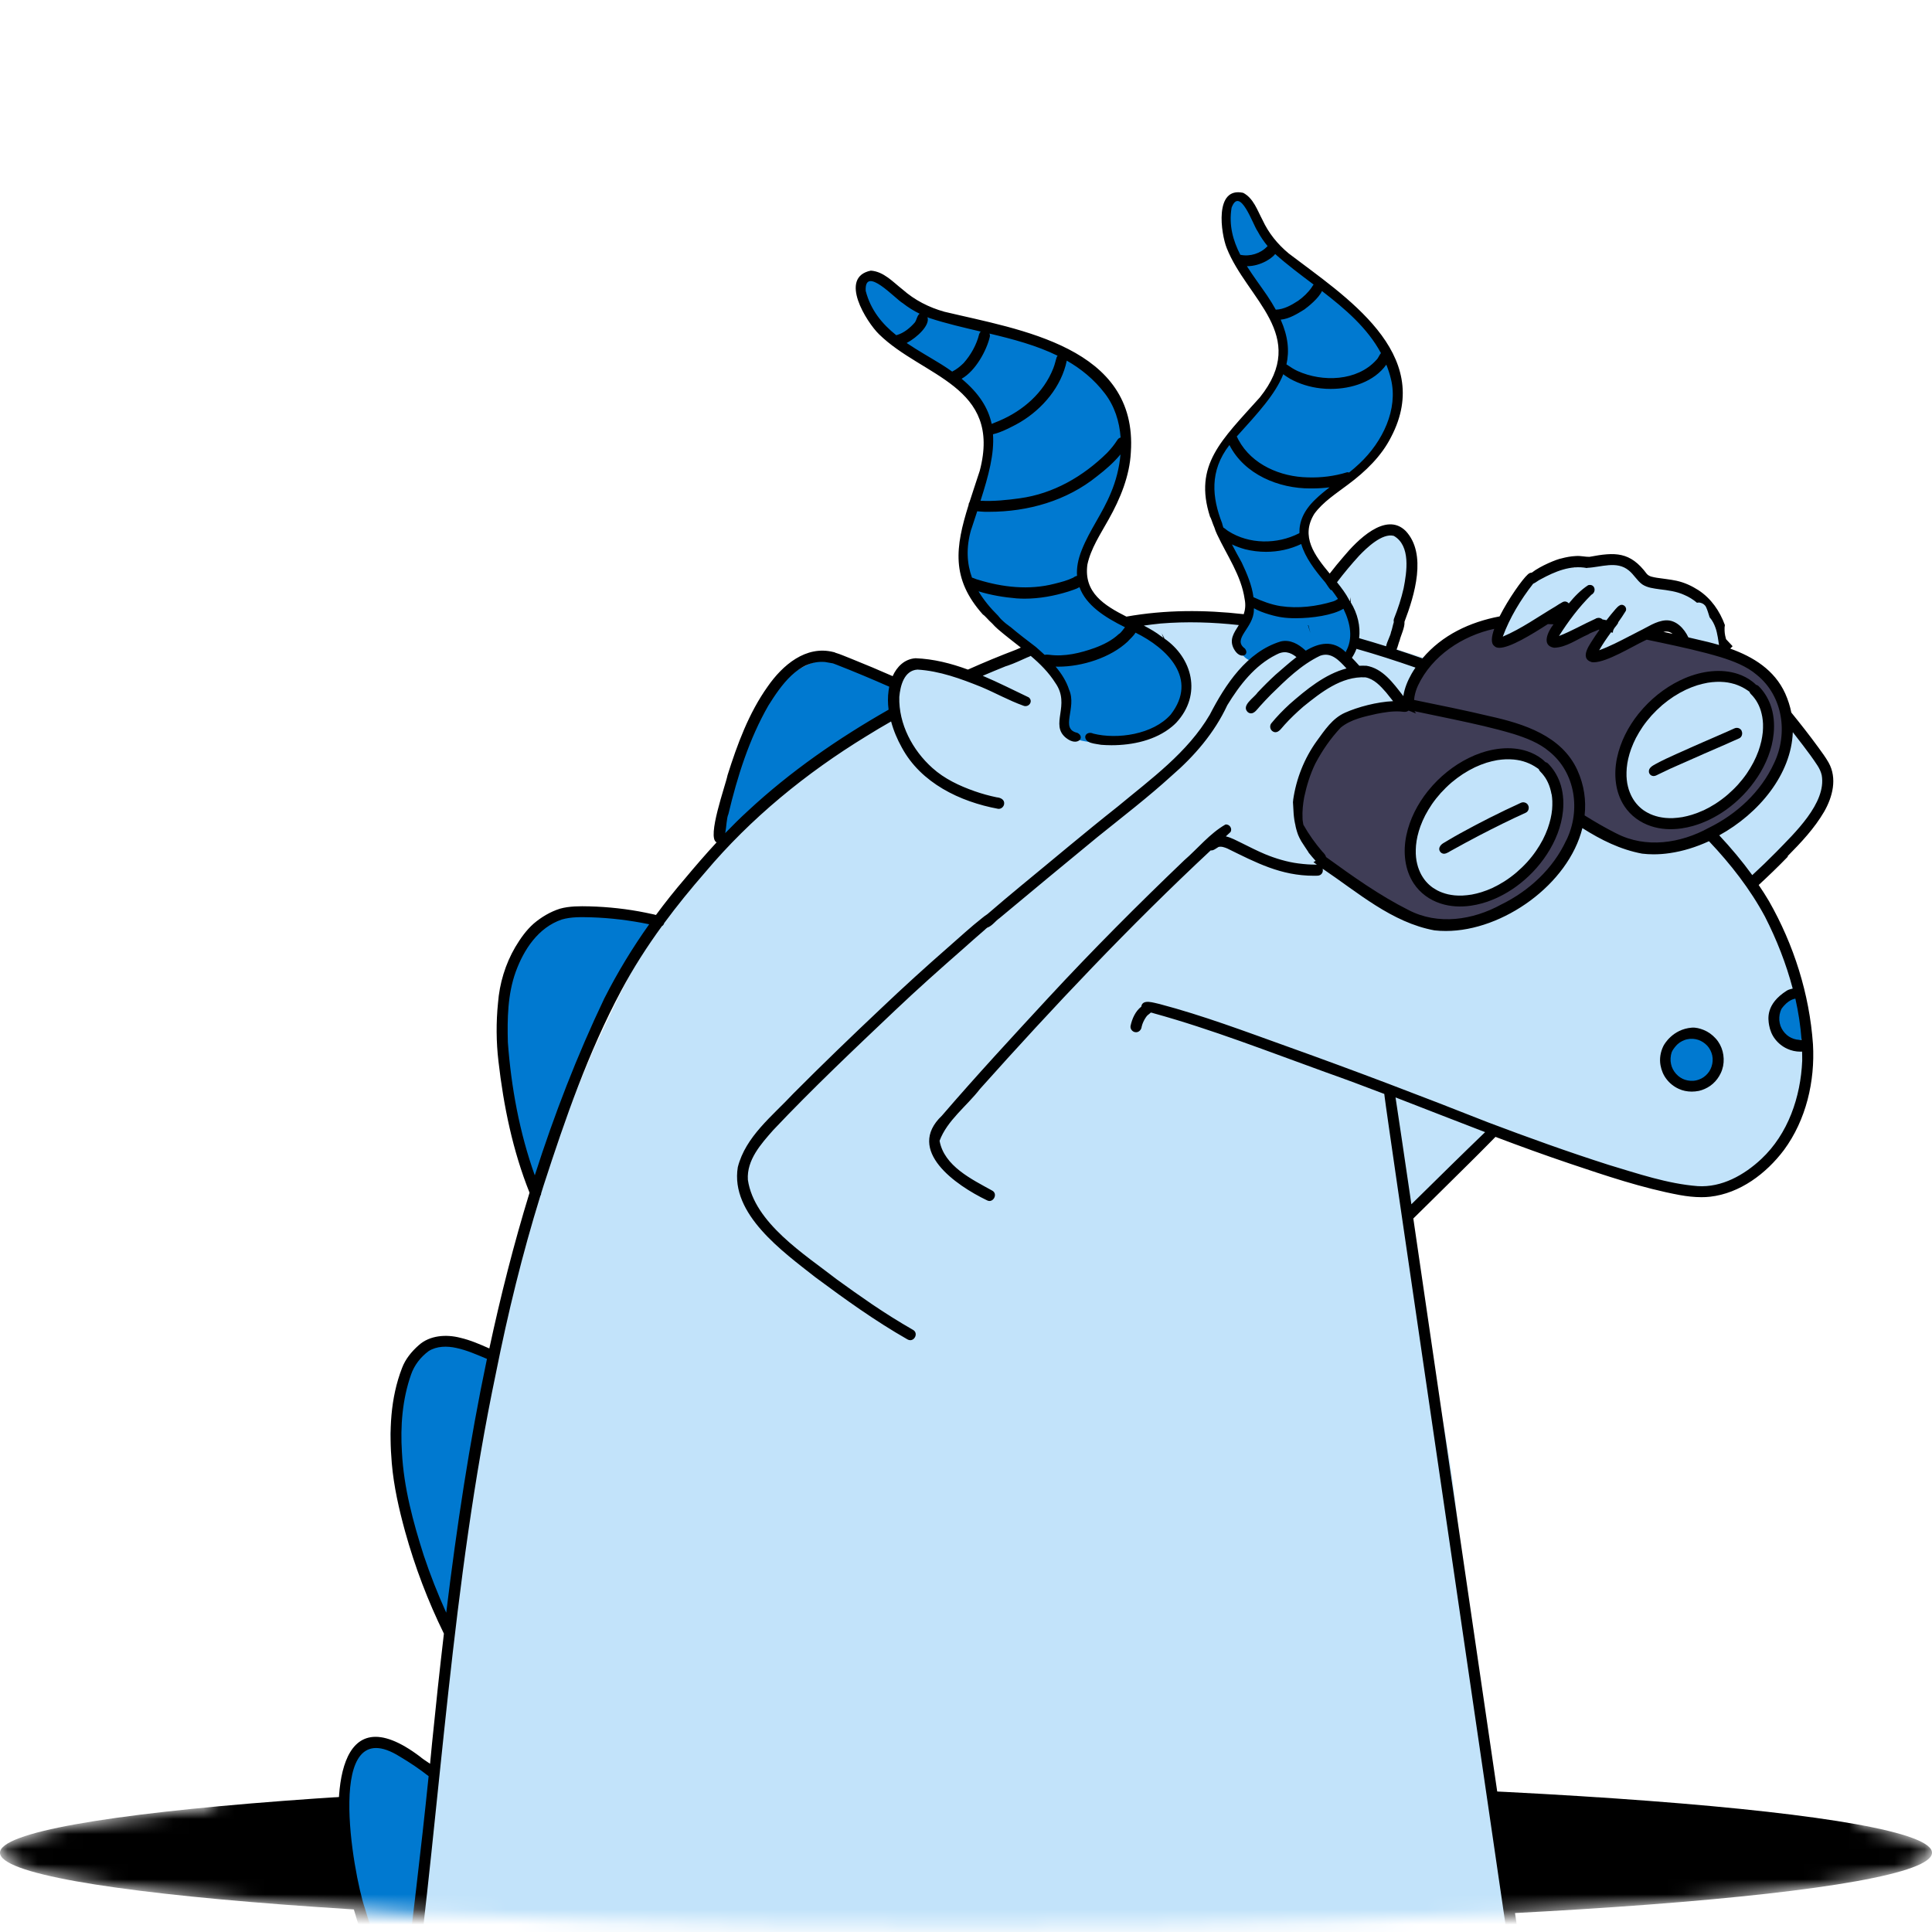 <svg width="128" height="128" viewBox="0 0 128 128" fill="none" xmlns="http://www.w3.org/2000/svg">
<mask id="mask0_794_5310" style="mask-type:luminance" maskUnits="userSpaceOnUse" x="0" y="0" width="128" height="128">
<path d="M123.117 120.887C123.14 120.755 123.155 120.623 123.155 120.483V2.266C123.155 1.02 122.136 0 120.891 0H16.454C15.209 0 14.19 1.02 14.19 2.266V119.701C5.316 120.536 0 121.593 0 122.749C0 125.43 28.655 127.605 64 127.605C99.344 127.605 128 125.43 128 122.749C128 122.088 126.26 121.461 123.117 120.887Z" fill="white"/>
</mask>
<g mask="url(#mask0_794_5310)">
<path d="M64 127.605C99.346 127.605 128 125.431 128 122.749C128 120.066 99.346 117.892 64 117.892C28.654 117.892 0 120.066 0 122.749C0 125.431 28.654 127.605 64 127.605Z" fill="black"/>
<path d="M116.247 58.41C116.553 58.297 118.307 56.306 118.862 55.642C121.318 52.575 122.167 51.348 118.998 48.349C118.466 48.096 118.315 48.739 118.243 49.127C118.081 49.762 117.918 50.355 117.654 50.982C117.062 52.273 116.149 53.402 114.994 54.237C114.753 54.418 114.485 54.603 114.202 54.766C114.066 54.819 113.923 54.905 113.848 55.019C113.508 54.637 113.157 54.263 112.791 53.905C114.3 53.346 115.462 52.032 116.266 50.676C117.062 49.339 117.507 47.553 116.734 46.11C116.141 45.049 114.768 44.902 113.67 44.939C112.029 45.06 110.682 45.09 107.615 49.751C105.358 48.187 103.449 47.205 101.008 45.959C98.767 44.868 96.353 44.226 93.987 43.47C93.327 43.27 92.674 43.051 92.021 42.836C92.146 42.602 92.187 42.281 92.274 41.998C92.689 40.521 93.395 39.097 93.383 37.534C93.413 36.556 92.919 35.049 91.689 35.313C90.493 35.748 89.116 37.236 88.331 38.24C88.199 38.455 87.935 38.648 87.984 38.927C88.037 39.199 88.399 39.286 88.58 39.082C89.127 39.807 89.512 40.634 89.799 41.499C89.874 41.745 89.965 41.998 90.086 42.224C89.256 41.983 88.418 41.775 87.562 41.639C84.638 41.246 80.28 40.646 77.326 40.842C75.688 41.027 75.451 41.59 73.881 42.084C72.387 42.507 71.029 43.391 69.52 43.731C67.701 42.87 66.648 44.139 64.909 44.449C64.351 44.566 63.713 44.581 63.132 44.547C62.17 44.494 60.589 43.553 59.793 44.312C59.095 44.913 59.567 46.356 59.291 47.16C59.122 47.507 58.699 47.579 58.393 47.768C57.13 48.463 55.986 49.358 54.843 50.238C50.968 53.342 47.052 56.544 44.139 60.608C42.174 63.331 40.808 66.42 39.367 69.437C37.707 73.297 36.201 77.232 35.032 81.272C34.269 84.025 30.485 98.863 29.617 110.777C28.712 118.047 27.633 125.298 27.161 132.613C26.822 136.087 102.114 141.88 101.993 141.325C100.888 135.404 100.371 129.388 99.239 123.47C99.559 123.191 99.333 122.194 99.314 121.774C99.092 119.588 98.794 117.409 98.416 115.245C97.865 112.416 97.394 109.577 96.949 106.733C96.994 106.525 96.986 106.28 96.968 106.106C96.93 105.317 96.866 104.528 96.813 103.738C96.534 99.067 95.734 94.441 94.745 89.871C93.855 85.668 93.059 79.686 93.263 79.905C93.893 80.483 95.277 78.606 95.753 78.191C96.556 77.33 97.435 76.537 98.198 75.638C99.416 74.203 103.208 76.337 105.864 77.088C107.901 77.7 113.463 80.358 116.647 77.258C118.084 75.861 119.19 74.063 119.616 72.111C120.009 69.951 119.692 67.734 119.05 65.642C119.05 64.751 117.239 59.822 116.258 58.41H116.247Z" fill="#C2E3FA"/>
<path d="M99.616 42.258C99.945 42.383 100.254 42.099 100.544 41.982C101.035 41.733 101.529 41.488 102.008 41.223C102.046 41.201 102.076 41.174 102.103 41.148C102.687 40.827 103.25 40.442 103.819 40.121C103.736 40.445 103.457 40.819 103.435 41.167C103.378 41.216 103.329 41.28 103.299 41.363C103.05 41.665 103.035 42.152 103.506 42.198C104.163 42.107 104.77 41.763 105.396 41.548C105.457 41.522 105.506 41.488 105.54 41.45C105.8 41.333 106.049 41.216 106.283 41.14C106.272 41.522 105.993 41.835 105.981 42.217C105.981 42.262 105.981 42.3 105.993 42.341C105.917 42.436 105.842 42.534 105.785 42.643C105.664 42.904 105.86 43.21 106.143 43.217C106.574 43.21 106.966 42.983 107.37 42.847C107.996 42.613 108.611 42.341 109.199 42.028C109.347 41.945 109.399 41.816 109.388 41.692C109.86 41.488 110.335 41.303 110.837 41.197C111.739 41.775 111.486 42.59 113.055 42.991C114.602 43.176 113.934 40.827 113.365 40.166C112.648 39.233 111.346 39.286 110.282 38.927C109.765 38.757 109.267 38.527 108.815 38.221C108.203 37.783 107.592 37.254 106.792 37.27C106.37 37.254 105.951 37.303 105.528 37.311C105.144 37.383 104.453 37.133 104.317 37.643C104.11 37.337 103.68 37.473 103.382 37.541C102.201 37.832 101.205 38.591 100.439 39.513C100.028 39.939 99.318 40.948 99.59 41.458C99.367 41.68 99.281 42.103 99.613 42.258H99.616Z" fill="#C2E3FA"/>
<path d="M38.989 63.606C39.276 63.829 39.676 63.334 39.374 63.108C39.083 62.874 38.699 63.38 38.989 63.606Z" fill="#C2E3FA"/>
<path d="M103.536 52.825C103.174 52.47 103.034 51.948 102.748 51.533C102.442 51.023 102.042 50.551 101.521 50.257C101.023 49.958 100.344 49.958 99.808 49.973C97.499 49.992 95.145 51.507 94.028 53.497C93.598 54.297 93.289 55.226 93.44 56.144C93.632 57.107 93.964 58.115 94.659 58.833C95.334 59.49 96.39 59.32 97.258 59.346H97.224C99.341 59.354 101.34 58.115 102.378 56.299C102.963 55.219 102.921 53.893 103.536 52.828V52.825ZM116.613 50.831C117.024 50.011 117.145 49.037 117.168 48.153C117.081 47.024 116.504 45.834 115.466 45.306C114.281 44.728 112.829 44.796 111.659 45.374C110.569 45.925 109.46 46.571 108.709 47.556C107.95 48.67 107.434 49.985 107.55 51.352C107.558 51.794 107.69 52.262 107.532 52.689C108.901 53.682 109.135 54.599 111.086 54.479C112.697 54.429 113.946 53.482 115.092 52.492C115.655 52.001 116.236 51.492 116.609 50.831H116.613ZM117.364 45.139C118.352 46.514 118.586 48.319 118.205 49.947C117.688 51.714 116.507 53.263 115.032 54.35C113.466 55.525 111.527 56.465 109.52 56.163C108.245 55.974 107.026 55.517 105.868 54.962C105.6 54.834 105.317 54.694 105.098 54.486C104.917 54.294 104.796 54.097 104.725 53.908C104.626 54.898 103.944 56.008 103.51 56.711C101.778 59.445 98.654 61.446 95.345 61.148C93.817 61.038 92.478 60.23 91.218 59.426C90.135 58.746 89.071 58.036 88.075 57.232C87.12 56.51 86.283 55.532 86.09 54.316C85.898 52.677 86.426 51.008 87.32 49.645C87.799 48.901 88.339 48.179 89.067 47.666C90.674 46.492 92.783 46.688 94.594 47.209C95.805 47.507 97.047 47.67 98.262 47.953C99.537 48.285 100.869 48.519 102.061 49.101C103 49.569 104.46 51.597 104.366 52.639C104.521 52.817 104.619 53.013 104.676 53.225C104.676 53.21 104.683 53.195 104.687 53.183C104.43 52.111 104.144 51.102 103.506 50.189C103.249 49.762 102.861 49.441 102.419 49.222C100.94 48.557 99.371 48.123 97.832 47.617C96.854 47.33 95.945 47.152 94.964 46.964C94.591 46.896 94.217 46.82 93.844 46.767C93.753 46.756 93.659 46.741 93.587 46.68C93.463 46.586 93.425 46.401 93.493 46.261C93.496 46.152 93.519 46.042 93.542 45.948C93.904 44.554 94.923 43.417 96.1 42.636C96.82 42.164 97.575 41.699 98.397 41.431C98.62 41.389 98.877 41.42 99.016 41.62C99.197 41.869 99.05 42.19 99.141 42.458C100.008 42.538 101.163 41.745 101.94 41.359C102.234 41.182 102.672 40.906 102.948 41.257C103.408 41.779 101.729 43.021 103.181 42.572C104.012 42.277 104.698 41.873 105.483 41.537C105.826 41.299 106.328 41.544 106.143 41.986C105.868 42.458 105.106 42.84 105.102 43.433C105.577 43.806 106.215 43.312 106.709 43.172C107.596 42.866 108.452 42.402 109.388 42.27C110.674 42.232 111.916 42.711 113.146 43.036C114.621 43.519 116.326 43.889 117.352 45.143L117.364 45.139Z" fill="#3F3D56"/>
<path d="M96.941 51.242C96.525 51.118 95.945 51.835 95.662 52.107C94.922 52.515 94.613 53.436 94.269 54.165C93.141 56.639 93.707 59.211 96.703 59.648C99.563 60.219 103.264 56.216 103.23 53.47C103.128 49.826 99.415 48.976 96.941 51.239V51.242Z" fill="#C2E3FA"/>
<path d="M111.399 45.6C110.686 45.937 110.094 46.477 109.562 47.047C109.275 47.232 109.082 47.53 108.894 47.806C108.75 47.98 108.615 48.161 108.479 48.342C108.403 48.448 108.384 48.58 108.426 48.693C107.803 50.132 107.32 52.039 108.135 53.486C108.705 54.328 109.788 54.637 110.758 54.671C112.146 54.721 113.338 53.818 114.38 52.998C116.466 51.378 118.334 48.244 116.477 45.785C115.176 44.316 112.957 44.898 111.399 45.6Z" fill="#C2E3FA"/>
<path d="M28.508 117.779C28.493 117.73 28.47 117.681 28.433 117.632C27.274 116.62 25.128 114.558 23.72 116.227C22.966 117.156 22.788 118.421 22.679 119.577C22.498 121.718 22.962 123.84 23.664 125.853C24.222 127.526 24.879 129.161 25.512 130.804C25.603 131.034 25.69 131.261 25.784 131.491C25.909 131.733 25.946 132.076 26.207 132.212C26.244 132.231 26.286 132.239 26.324 132.243C26.312 132.718 26.358 133.123 26.546 133.228C26.603 133.258 26.656 133.274 26.705 133.274C26.916 133.274 27.078 133.036 27.044 132.813C27.044 132.394 27.063 131.974 27.101 131.555C27.32 129.199 27.727 126.865 27.919 124.509C28.044 123.259 28.187 122.012 28.32 120.762C28.402 119.931 28.485 119.101 28.542 118.266C28.569 118.104 28.576 117.919 28.504 117.783L28.508 117.779Z" fill="#0079D0"/>
<path d="M32.134 89.736C31.587 89.516 31.021 89.331 30.436 89.229C29.591 89.097 28.61 89.01 27.912 89.607C26.429 90.944 25.95 93.097 25.894 95.022C25.965 97.809 26.863 100.506 27.746 103.123C28.044 103.98 28.338 104.837 28.651 105.687C28.87 106.14 28.927 106.816 29.448 107.031C29.485 107.039 29.523 107.043 29.557 107.043C30.213 107.043 30.04 105.596 30.131 105.124C30.217 103.75 30.319 102.375 30.564 101.019C30.93 98.98 31.247 96.933 31.662 94.905C31.938 93.418 32.33 91.937 32.481 90.43C32.787 90.113 32.455 89.811 32.126 89.728L32.134 89.736Z" fill="#0079D0"/>
<path d="M42.163 60.744C41.182 60.517 40.144 60.506 39.141 60.57C36.896 60.619 35.236 61.533 34.209 63.569C32.112 67.541 33.541 73.84 35.028 77.87C35.187 78.047 35.33 78.119 35.458 78.119C36.028 78.119 36.326 76.68 36.488 76.216C36.673 75.562 36.85 74.909 37.069 74.263C38.661 69.868 40.506 65.525 43.151 61.65C43.306 61.62 43.4 61.465 43.408 61.318C43.377 60.812 42.532 60.868 42.163 60.736V60.744Z" fill="#0079D0"/>
<path d="M59.118 45.676C58.876 45.226 58.284 45.049 57.88 44.762C57.114 44.309 56.292 43.908 55.42 43.727C54.394 43.565 53.372 44.01 52.542 44.584C51.293 45.4 50.455 46.673 49.874 48.025C49.425 49.097 47.09 54.52 47.792 55.249C47.875 55.317 47.969 55.347 48.063 55.347C48.641 55.347 49.388 54.263 49.784 53.965C51.074 52.696 52.53 51.51 53.994 50.438C55.383 49.411 56.873 48.538 58.401 47.738C58.756 47.564 59.039 47.277 59.205 46.918C59.333 46.556 59.657 45.834 59.118 45.679V45.676Z" fill="#0079D0"/>
<path d="M74.247 40.929C73.537 40.54 72.832 40.132 72.258 39.554C70.078 37.387 73.258 34.29 74.088 32.156C75.213 29.841 75.092 26.597 72.866 24.985C72.734 24.887 72.598 24.792 72.462 24.698C72.315 24.558 72.164 24.422 72.002 24.298C70.794 23.372 69.3 22.923 67.874 22.451C66.81 22.164 65.769 21.767 64.682 21.594C64.55 21.579 64.388 21.56 64.271 21.65C64.245 21.669 64.222 21.692 64.203 21.718C64.022 21.665 63.845 21.609 63.664 21.552C62.253 21.159 60.872 20.623 59.698 19.724C59.344 19.46 59.004 19.18 58.672 18.893C58.434 18.72 58.227 18.437 57.937 18.365C57.461 17.995 57.197 18.765 57.22 19.147C57.103 20.699 58.34 21.801 59.461 22.666C60.506 23.474 61.559 24.267 62.653 25.011C64.362 26.008 65.878 27.515 65.592 29.668C65.014 34.35 61.445 38.014 66.505 41.658C67.508 42.428 68.478 43.233 69.346 44.161C70.198 44.962 70.73 45.967 70.723 47.16C70.712 48.553 70.613 48.961 72.183 49.158C72.598 49.211 73.017 49.241 73.436 49.241C73.922 49.241 74.405 49.199 74.881 49.093C75.922 48.848 76.884 48.3 77.665 47.583C78.774 46.699 78.861 45.049 78.084 43.92C77.182 42.534 75.635 41.745 74.243 40.937L74.247 40.929Z" fill="#0079D0"/>
<path d="M88.984 20.162C87.664 18.75 85.83 17.953 84.532 16.507C84.023 15.955 83.668 15.344 83.332 14.664C83.151 14.297 82.97 13.931 82.71 13.614C82.555 13.448 82.404 13.206 82.163 13.176C81.589 12.693 81.28 13.716 81.261 14.162C81.159 15.309 81.687 16.39 82.227 17.368C83.125 19.044 84.34 20.71 84.913 22.568C85.317 23.935 84.623 25.328 83.781 26.378C82.265 28.123 80.088 29.909 80.265 32.451C80.491 34.641 81.62 36.582 82.453 38.58C82.683 39.127 82.646 39.735 82.563 40.313C82.51 41.004 82.11 41.608 82.046 42.292C82.023 42.783 82.159 43.338 82.578 43.633C82.755 43.761 82.917 43.814 83.072 43.814C83.419 43.814 83.729 43.553 84.042 43.297C84.404 42.998 84.778 42.696 85.23 42.798C85.608 42.843 85.913 43.089 86.268 43.195C86.521 43.255 86.743 43.142 86.966 43.028C87.185 42.915 87.403 42.806 87.66 42.862C88.067 42.919 88.384 43.221 88.784 43.278C90.09 43.164 89.66 41.382 89.282 40.578C88.826 39.682 88.286 38.825 87.709 38.006C86.675 36.616 85.555 34.966 86.992 33.402C87.852 32.352 89.177 31.85 90.112 30.872C91.75 29.331 93.172 26.982 92.497 24.668C91.954 22.753 90.32 21.514 88.984 20.151V20.162Z" fill="#0079D0"/>
<path d="M111.681 68.497C111.595 68.504 111.515 68.55 111.459 68.614C110.991 68.542 110.689 69.101 110.519 69.46C110.085 70.37 110.365 71.68 111.395 72.028C111.519 72.062 111.644 72.077 111.772 72.077C112.443 72.077 113.111 71.631 113.458 71.076C113.685 70.657 113.798 70.143 113.658 69.675C113.398 68.863 112.511 68.372 111.681 68.497Z" fill="#0079D0"/>
<path d="M119.424 68.044C119.397 67.602 119.341 67.164 119.273 66.73C119.262 66.646 119.22 66.575 119.167 66.518C119.345 66.405 119.333 66.121 119.148 66.016C118.665 65.823 118.118 66.397 117.877 66.771C117.345 67.587 117.462 69.086 118.552 69.347C118.601 69.354 118.65 69.358 118.696 69.358C119.326 69.358 119.488 68.576 119.424 68.04V68.044Z" fill="#0079D0"/>
<path d="M86.686 41.526C86.732 41.662 86.773 41.798 86.818 41.934C86.777 41.764 86.732 41.594 86.686 41.424C86.675 41.424 86.664 41.42 86.652 41.416C86.664 41.447 86.671 41.477 86.683 41.507C86.683 41.507 86.683 41.514 86.683 41.518V41.526H86.686Z" fill="black"/>
<path d="M103.2 47.432C103.2 47.432 103.211 47.44 103.215 47.44C103.208 47.44 103.204 47.432 103.196 47.428L103.2 47.432Z" fill="black"/>
<path d="M103.192 47.428C103.192 47.428 103.2 47.432 103.204 47.436C103.204 47.436 103.2 47.436 103.196 47.436L103.192 47.428Z" fill="black"/>
<path d="M111.206 72.133C111.481 72.262 111.783 72.322 112.081 72.322C112.232 72.322 112.387 72.307 112.538 72.277H112.541C112.541 72.277 112.553 72.277 112.56 72.273C112.613 72.262 112.681 72.243 112.749 72.22C113.017 72.13 113.266 71.99 113.477 71.805C113.7 71.609 113.873 71.374 114.001 71.106C114.073 70.955 114.126 70.793 114.16 70.63C114.284 69.988 114.115 69.29 113.669 68.803C113.447 68.557 113.179 68.361 112.87 68.236C112.621 68.138 112.349 68.062 112.081 68.085C110.813 68.187 110.251 69.203 110.206 69.297C110.01 69.69 109.934 70.143 110.013 70.578C110.074 70.906 110.198 71.219 110.402 71.484C110.613 71.763 110.889 71.986 111.209 72.133H111.206ZM110.704 69.905C110.719 69.841 110.734 69.777 110.753 69.716C110.859 69.46 111.096 69.226 111.145 69.18C111.191 69.139 111.24 69.101 111.289 69.067C111.334 69.037 111.383 69.007 111.436 68.98C111.492 68.954 111.549 68.927 111.606 68.905C111.67 68.882 111.73 68.863 111.794 68.852C111.855 68.84 111.915 68.833 111.975 68.825C112.036 68.825 112.096 68.822 112.156 68.825C112.221 68.829 112.281 68.837 112.341 68.848C112.398 68.859 112.455 68.874 112.511 68.893C112.571 68.912 112.628 68.939 112.685 68.965C112.734 68.991 112.783 69.018 112.832 69.048C112.881 69.082 112.93 69.116 112.975 69.154C113.02 69.195 113.066 69.237 113.111 69.282C113.149 69.324 113.186 69.369 113.217 69.414C113.251 69.467 113.285 69.52 113.315 69.577C113.341 69.63 113.364 69.683 113.386 69.739C113.405 69.8 113.424 69.86 113.439 69.92C113.451 69.985 113.462 70.045 113.466 70.109C113.469 70.174 113.469 70.234 113.466 70.298C113.462 70.359 113.454 70.419 113.443 70.479C113.432 70.54 113.413 70.6 113.394 70.664C113.375 70.717 113.356 70.766 113.334 70.815C113.307 70.872 113.277 70.925 113.243 70.982C113.209 71.031 113.175 71.076 113.137 71.121C113.1 71.163 113.058 71.204 113.017 71.246C112.971 71.287 112.926 71.325 112.877 71.359C112.828 71.393 112.779 71.424 112.73 71.45C112.673 71.48 112.617 71.503 112.556 71.525C112.496 71.548 112.436 71.563 112.375 71.578C112.315 71.59 112.255 71.601 112.19 71.605C112.126 71.609 112.058 71.609 111.994 71.605C111.934 71.601 111.874 71.593 111.813 71.582C111.753 71.571 111.696 71.556 111.636 71.537C111.583 71.518 111.526 71.495 111.477 71.473C111.425 71.446 111.372 71.416 111.319 71.382C111.274 71.352 111.228 71.318 111.187 71.284C111.138 71.238 111.089 71.193 111.043 71.144C111.002 71.099 110.964 71.05 110.93 71.001C110.896 70.951 110.866 70.898 110.836 70.846C110.81 70.789 110.783 70.732 110.76 70.676C110.742 70.615 110.727 70.555 110.711 70.498C110.7 70.434 110.689 70.366 110.681 70.302C110.681 70.234 110.677 70.17 110.681 70.102C110.685 70.037 110.696 69.977 110.704 69.913V69.905Z" fill="black"/>
<path d="M116.446 51.477C117.009 50.615 117.412 49.63 117.51 48.603C117.575 47.957 117.518 47.292 117.292 46.68C117.122 46.227 116.861 45.804 116.518 45.464C116.465 45.412 116.401 45.381 116.337 45.366C116.265 45.291 116.186 45.223 116.103 45.159C115.82 44.936 115.496 44.773 115.156 44.656C114.024 44.275 112.753 44.464 111.67 44.913C110.606 45.359 109.659 46.054 108.886 46.903C108.886 46.903 108.878 46.911 108.874 46.915C108.87 46.922 108.863 46.926 108.859 46.934C108.757 47.047 108.652 47.171 108.55 47.296C107.867 48.153 107.35 49.158 107.127 50.234C106.905 51.31 107.007 52.481 107.622 53.414C108.04 54.048 108.671 54.501 109.387 54.736C110.036 54.951 110.734 54.981 111.41 54.883C111.662 54.845 111.915 54.792 112.157 54.724C112.941 54.501 113.685 54.127 114.349 53.656C115.175 53.066 115.888 52.326 116.443 51.477H116.446ZM112.851 53.69C112.606 53.803 112.353 53.901 112.096 53.98C111.889 54.044 111.678 54.094 111.466 54.135C111.255 54.169 111.044 54.192 110.832 54.203C110.663 54.207 110.497 54.203 110.327 54.188C110.183 54.173 110.04 54.15 109.9 54.12C109.772 54.09 109.644 54.052 109.519 54.007C109.402 53.965 109.293 53.916 109.184 53.859C109.086 53.807 108.991 53.75 108.901 53.69C108.814 53.629 108.731 53.561 108.652 53.489C108.572 53.418 108.497 53.338 108.429 53.259C108.357 53.172 108.286 53.081 108.225 52.983C108.165 52.885 108.105 52.783 108.056 52.677C108.003 52.56 107.954 52.44 107.912 52.315C107.871 52.179 107.837 52.039 107.81 51.9C107.784 51.745 107.769 51.586 107.761 51.427C107.757 51.246 107.761 51.065 107.776 50.884C107.795 50.676 107.829 50.472 107.874 50.268C107.927 50.045 107.991 49.822 108.071 49.607C108.161 49.362 108.267 49.124 108.384 48.893C108.52 48.637 108.671 48.384 108.833 48.146C109.014 47.885 109.21 47.64 109.421 47.402C109.644 47.16 109.878 46.93 110.127 46.714C110.368 46.511 110.621 46.322 110.885 46.148C111.142 45.982 111.406 45.834 111.681 45.702C111.93 45.585 112.191 45.483 112.451 45.4C112.677 45.332 112.904 45.276 113.134 45.234C113.326 45.204 113.519 45.181 113.715 45.174C113.896 45.166 114.077 45.174 114.254 45.189C114.402 45.204 114.549 45.227 114.692 45.261C114.824 45.291 114.956 45.332 115.084 45.378C115.205 45.423 115.322 45.476 115.435 45.532C115.556 45.597 115.673 45.665 115.786 45.744C115.828 45.77 115.865 45.8 115.907 45.831C115.922 45.884 115.952 45.937 115.994 45.978C116.043 46.027 116.088 46.076 116.133 46.125C116.209 46.212 116.277 46.307 116.341 46.401C116.405 46.499 116.462 46.605 116.514 46.711C116.571 46.831 116.62 46.956 116.658 47.084C116.699 47.221 116.729 47.356 116.756 47.496C116.782 47.647 116.797 47.802 116.805 47.957C116.809 48.138 116.805 48.323 116.79 48.505C116.767 48.708 116.737 48.908 116.692 49.109C116.639 49.331 116.575 49.55 116.499 49.766C116.405 50.023 116.296 50.268 116.171 50.51C116.035 50.767 115.888 51.012 115.726 51.25C115.549 51.507 115.352 51.752 115.145 51.983C114.922 52.228 114.685 52.455 114.436 52.67C114.187 52.881 113.922 53.078 113.647 53.255C113.39 53.418 113.126 53.565 112.855 53.693L112.851 53.69Z" fill="black"/>
<path d="M102.382 50.487C102.31 50.412 102.231 50.344 102.148 50.279C101.865 50.057 101.541 49.894 101.201 49.777C100.069 49.396 98.798 49.584 97.715 50.034C96.651 50.48 95.704 51.174 94.93 52.024C94.93 52.024 94.923 52.032 94.919 52.035C94.912 52.043 94.908 52.047 94.904 52.054C94.802 52.168 94.697 52.292 94.595 52.417C93.912 53.274 93.395 54.279 93.172 55.355C92.95 56.431 93.052 57.602 93.667 58.535C94.085 59.169 94.715 59.622 95.432 59.856C96.081 60.072 96.779 60.102 97.455 60.004C97.707 59.966 97.96 59.913 98.202 59.845C98.986 59.622 99.73 59.248 100.394 58.776C101.22 58.187 101.933 57.447 102.488 56.597C103.05 55.736 103.453 54.751 103.552 53.724C103.616 53.078 103.559 52.413 103.333 51.801C103.163 51.348 102.903 50.925 102.559 50.585C102.506 50.532 102.442 50.502 102.378 50.487H102.382ZM102.801 52.621C102.823 52.772 102.842 52.927 102.846 53.081C102.85 53.263 102.846 53.448 102.831 53.629C102.812 53.833 102.778 54.033 102.733 54.233C102.68 54.456 102.616 54.675 102.54 54.89C102.446 55.147 102.337 55.396 102.212 55.638C102.076 55.895 101.929 56.14 101.763 56.378C101.586 56.635 101.39 56.881 101.182 57.111C100.96 57.356 100.722 57.583 100.473 57.798C100.224 58.01 99.96 58.206 99.684 58.384C99.428 58.546 99.164 58.693 98.892 58.822C98.647 58.935 98.394 59.033 98.138 59.112C97.93 59.177 97.719 59.226 97.507 59.267C97.296 59.301 97.085 59.324 96.874 59.335C96.704 59.339 96.538 59.335 96.368 59.32C96.225 59.305 96.081 59.282 95.942 59.252C95.813 59.222 95.685 59.184 95.561 59.139C95.444 59.097 95.334 59.048 95.225 58.992C95.127 58.939 95.032 58.882 94.942 58.822C94.855 58.761 94.772 58.693 94.689 58.621C94.61 58.55 94.534 58.47 94.466 58.391C94.395 58.304 94.323 58.214 94.263 58.115C94.199 58.017 94.142 57.915 94.093 57.81C94.04 57.693 93.991 57.572 93.95 57.447C93.908 57.311 93.874 57.171 93.848 57.032C93.821 56.877 93.806 56.718 93.799 56.56C93.795 56.378 93.799 56.197 93.814 56.016C93.833 55.808 93.867 55.604 93.912 55.4C93.965 55.177 94.029 54.955 94.108 54.739C94.198 54.494 94.304 54.256 94.421 54.026C94.557 53.769 94.708 53.516 94.87 53.278C95.051 53.017 95.247 52.772 95.459 52.534C95.681 52.292 95.915 52.062 96.164 51.847C96.406 51.643 96.659 51.454 96.923 51.28C97.179 51.114 97.443 50.967 97.719 50.834C97.968 50.718 98.228 50.615 98.488 50.532C98.715 50.464 98.941 50.408 99.171 50.366C99.205 50.362 99.239 50.355 99.273 50.351C99.432 50.328 99.59 50.313 99.752 50.306C99.933 50.298 100.111 50.306 100.292 50.321C100.439 50.336 100.586 50.359 100.729 50.389C100.862 50.419 100.994 50.461 101.122 50.506C101.243 50.551 101.36 50.604 101.476 50.661C101.597 50.725 101.714 50.793 101.827 50.872C101.869 50.903 101.907 50.929 101.948 50.959C101.963 51.012 101.993 51.065 102.035 51.106C102.084 51.156 102.129 51.205 102.174 51.254C102.25 51.341 102.318 51.435 102.382 51.529C102.446 51.628 102.503 51.733 102.552 51.839C102.608 51.96 102.657 52.084 102.695 52.213C102.737 52.349 102.767 52.485 102.793 52.624L102.801 52.621Z" fill="black"/>
<path d="M100.748 53.195C99.386 53.818 98.046 54.49 96.737 55.215C96.484 55.355 96.235 55.495 95.99 55.642C95.76 55.804 95.387 55.91 95.353 56.231C95.349 56.412 95.496 56.563 95.677 56.563C95.885 56.548 96.051 56.397 96.232 56.31C96.824 55.978 97.42 55.661 98.024 55.343C99.031 54.819 100.054 54.312 101.087 53.844C101.269 53.761 101.333 53.519 101.242 53.349C101.155 53.172 100.925 53.104 100.748 53.195Z" fill="black"/>
<path d="M115.391 48.418C115.345 48.331 115.266 48.263 115.172 48.236C115.077 48.21 114.987 48.221 114.896 48.263C114.757 48.327 114.617 48.387 114.477 48.452C114.138 48.599 113.757 48.765 113.372 48.935C113.266 48.98 113.164 49.026 113.059 49.071C113.006 49.094 112.957 49.116 112.904 49.139C112.893 49.143 112.878 49.15 112.866 49.154C112.848 49.162 112.833 49.169 112.814 49.177C112.55 49.294 112.289 49.407 112.025 49.524C111.991 49.539 111.957 49.554 111.927 49.569C111.916 49.573 111.904 49.581 111.893 49.585C111.391 49.807 110.886 50.03 110.388 50.264C110.158 50.374 109.924 50.487 109.701 50.612C109.49 50.729 109.192 50.88 109.248 51.171C109.271 51.28 109.358 51.371 109.463 51.401C109.493 51.409 109.524 51.416 109.554 51.416C109.678 51.416 109.795 51.341 109.905 51.288C110.388 51.046 110.878 50.827 111.372 50.612C111.659 50.487 111.946 50.359 112.229 50.234C112.229 50.234 112.236 50.234 112.24 50.23C112.391 50.166 112.542 50.098 112.693 50.03L112.708 50.023C112.708 50.023 112.734 50.011 112.746 50.008C112.749 50.008 112.757 50.004 112.761 50C112.768 49.996 112.78 49.992 112.787 49.989L112.81 49.977C112.833 49.966 112.855 49.958 112.878 49.947C112.885 49.947 112.9 49.936 112.919 49.928C113.678 49.596 114.459 49.267 115.228 48.916C115.409 48.833 115.474 48.591 115.383 48.421L115.391 48.418Z" fill="black"/>
<path d="M118.442 56.714C119.329 55.816 120.208 54.883 120.85 53.784C121.412 52.809 121.736 51.571 121.151 50.525C120.948 50.166 120.699 49.834 120.457 49.501C119.884 48.716 119.288 47.957 118.68 47.209C118.597 46.786 118.461 46.363 118.273 45.94C117.563 44.384 116.167 43.523 114.632 42.972C114.685 42.919 114.737 42.866 114.79 42.813C114.643 42.658 114.5 42.504 114.356 42.349C114.356 42.345 114.356 42.341 114.353 42.334C114.353 42.326 114.349 42.319 114.345 42.307C114.33 42.258 114.319 42.205 114.307 42.152C114.307 42.137 114.3 42.118 114.296 42.103C114.288 42.066 114.281 42.024 114.277 41.986C114.277 41.971 114.273 41.956 114.27 41.941C114.262 41.888 114.258 41.835 114.258 41.786C114.258 41.771 114.258 41.76 114.258 41.745C114.258 41.703 114.258 41.661 114.258 41.62C114.258 41.601 114.258 41.586 114.258 41.567C114.262 41.522 114.27 41.473 114.277 41.427C114.277 41.42 114.277 41.416 114.277 41.408C113.938 40.48 113.364 39.649 112.527 39.101C112.081 38.814 111.595 38.591 111.078 38.478C110.644 38.384 110.202 38.346 109.765 38.278C109.535 38.233 109.274 38.21 109.108 38.025C108.003 36.533 107.003 36.571 105.305 36.892C105.166 36.892 105.037 36.881 104.905 36.862C104.747 36.843 104.581 36.824 104.392 36.839C104.071 36.854 103.754 36.914 103.445 36.998C103.185 37.035 102.068 37.481 101.487 37.938C101.393 37.938 101.295 37.98 101.208 38.07C100.868 38.372 99.94 39.668 99.352 40.838C97.382 41.212 95.548 42.069 94.239 43.621C93.669 43.421 93.096 43.225 92.523 43.04C92.613 42.843 92.658 42.594 92.73 42.432C92.798 42.118 93.081 41.578 93.051 41.193C93.715 39.449 94.556 36.703 93.134 35.181C91.802 33.856 89.882 35.838 89.021 36.873C88.701 37.239 88.395 37.617 88.097 38.002C87.097 36.797 86.146 35.544 87.078 34.041C87.652 33.251 88.523 32.7 89.319 32.096C90.463 31.246 91.527 30.219 92.16 28.961C95.088 23.387 89.063 19.603 85.384 16.794C84.645 16.182 84.045 15.442 83.645 14.573C83.298 13.924 83.049 13.138 82.366 12.776C80.427 12.349 80.894 15.491 81.275 16.439C82.615 19.826 86.758 22.217 83.468 26.329C80.932 29.162 79.061 30.804 80.17 34.241C80.2 34.279 80.215 34.324 80.234 34.369C80.249 34.407 80.264 34.449 80.279 34.486C80.31 34.566 80.336 34.645 80.366 34.728C80.393 34.803 80.427 34.875 80.457 34.951C80.472 34.992 80.487 35.034 80.502 35.079C80.51 35.102 80.517 35.128 80.525 35.151C80.525 35.151 80.525 35.158 80.528 35.162C80.528 35.162 80.532 35.174 80.536 35.177C80.566 35.249 80.6 35.325 80.63 35.396C81.291 36.805 82.234 38.127 82.46 39.686C82.54 40.075 82.498 40.404 82.4 40.691C79.808 40.396 77.193 40.396 74.628 40.853C73.156 40.109 71.787 39.256 72.043 37.402C72.27 36.34 72.907 35.389 73.447 34.418C74.224 33.04 74.847 31.518 74.922 29.955C75.386 22.976 67.565 21.847 62.566 20.653C61.539 20.366 60.596 19.883 59.8 19.18C59.155 18.678 58.551 17.991 57.695 17.93C55.533 18.372 57.423 21.352 58.234 22.141C61.121 24.977 66.403 25.54 64.909 31.197C64.667 31.941 64.433 32.632 64.226 33.282C64.188 33.334 64.169 33.399 64.169 33.463C63.298 36.246 62.988 38.331 65.12 40.714C65.165 40.74 65.207 40.778 65.245 40.816C65.278 40.85 65.309 40.884 65.343 40.914C65.369 40.944 65.395 40.97 65.426 41.001C65.463 41.042 65.501 41.08 65.539 41.121C65.554 41.14 65.573 41.156 65.592 41.171C65.637 41.216 65.686 41.257 65.731 41.303C65.769 41.337 65.803 41.378 65.837 41.416C65.856 41.435 65.875 41.458 65.894 41.477C65.894 41.477 65.901 41.484 65.905 41.488C65.905 41.488 65.912 41.495 65.916 41.499C65.98 41.559 66.048 41.62 66.109 41.68C66.599 42.103 67.12 42.496 67.633 42.904C67.527 42.953 67.421 42.998 67.316 43.044C66.24 43.452 65.177 43.893 64.128 44.362C63.007 43.95 61.856 43.656 60.66 43.61C59.925 43.659 59.423 44.169 59.14 44.796C58.253 44.407 57.363 44.029 56.465 43.671C56.084 43.527 55.71 43.35 55.318 43.236L55.31 43.221C55.284 43.214 55.254 43.21 55.227 43.202C53.394 42.734 51.839 44.075 50.862 45.483C49.606 47.247 48.851 49.305 48.202 51.356C48.089 51.971 46.799 55.51 47.478 55.808C46.754 56.59 46.056 57.398 45.373 58.217C44.705 58.995 44.067 59.796 43.46 60.619C43.222 60.551 42.958 60.517 42.777 60.468C41.558 60.219 40.309 60.083 39.064 60.049C38.408 60.034 37.733 60.026 37.095 60.204C36.457 60.408 35.865 60.759 35.356 61.193C34.861 61.631 34.48 62.175 34.141 62.742C33.48 63.871 33.096 65.147 32.994 66.45C32.865 67.734 32.873 69.029 33.024 70.313C33.364 73.281 33.971 76.238 35.084 79.018C34.043 82.413 33.167 85.857 32.42 89.339C31.79 89.059 31.156 88.784 30.485 88.629C29.56 88.391 28.47 88.463 27.734 89.131C27.267 89.546 26.859 90.041 26.636 90.634C25.859 92.636 25.776 94.826 25.957 96.945C26.089 98.478 26.433 99.988 26.84 101.469C27.485 103.795 28.346 106.065 29.41 108.232C29.127 110.653 28.866 113.074 28.625 115.487C28.583 115.944 28.538 116.397 28.493 116.854C28.21 116.661 27.949 116.495 27.844 116.393C22.226 112.137 22.03 119.161 22.701 123.111C23.256 126.748 24.584 130.215 26.255 133.478C26.282 133.53 26.312 133.568 26.35 133.598C26.38 133.727 26.433 133.855 26.47 133.98C26.489 134.029 26.508 134.078 26.527 134.127C26.32 135.925 26.119 137.718 25.938 139.516C25.882 140.105 25.825 140.694 25.772 141.287C25.203 140.785 24.595 140.32 23.905 139.999C21.181 138.825 21.773 142.817 22.26 144.289C22.754 145.97 23.671 147.48 24.569 148.972C24.648 149.085 24.754 149.131 24.856 149.131C25.112 149.131 25.354 148.84 25.169 148.557C24.69 147.768 24.229 146.971 23.799 146.155C23.078 144.727 22.196 142.273 22.747 140.694C23.169 140.037 24.886 141.438 25.697 142.178C25.622 143.1 25.554 144.025 25.501 144.95C25.478 145.147 25.629 145.335 25.821 145.354C25.833 145.354 25.844 145.354 25.859 145.354C26.037 145.354 26.214 145.215 26.225 145.03C26.233 144.897 26.24 144.761 26.248 144.629C26.485 140.864 26.908 137.11 27.346 133.364C29.213 119.225 29.926 104.95 32.858 90.963C33.646 87.009 34.605 83.089 35.797 79.237C35.831 79.184 35.854 79.124 35.854 79.056C35.91 78.871 35.967 78.686 36.027 78.504C37.453 74.112 38.974 69.713 41.158 65.63C41.954 64.135 42.867 62.715 43.86 61.352C43.871 61.348 43.879 61.344 43.89 61.337C43.95 61.291 43.988 61.223 44.007 61.155C44.863 59.992 45.78 58.871 46.731 57.779C49.738 54.207 53.401 51.22 57.389 48.78C57.933 48.44 58.483 48.115 59.038 47.798C59.2 48.406 59.449 48.992 59.751 49.532C61.015 51.873 63.592 53.115 66.116 53.584C66.308 53.621 66.501 53.463 66.527 53.27C66.569 52.976 66.286 52.843 66.037 52.825C65.539 52.723 65.052 52.587 64.573 52.42C63.566 52.066 62.573 51.601 61.773 50.88C60.457 49.705 59.532 47.964 59.581 46.174C59.645 45.438 59.898 44.418 60.785 44.362C62.26 44.452 63.652 44.966 65.022 45.517C65.954 45.91 66.84 46.408 67.795 46.752C68.153 46.903 68.474 46.465 68.161 46.205C67.161 45.729 66.15 45.215 65.109 44.773C65.611 44.558 66.112 44.35 66.618 44.146C66.671 44.127 66.724 44.112 66.772 44.097C67.21 43.946 67.633 43.746 68.055 43.557C68.135 43.523 68.218 43.497 68.289 43.455C68.908 43.98 69.481 44.55 69.919 45.245C70.957 46.714 69.527 48.002 70.625 48.886C71.398 49.505 71.926 48.829 71.379 48.553C70.195 48.297 71.364 46.903 70.832 45.699C70.647 45.124 70.323 44.622 69.938 44.165C69.998 44.165 70.055 44.169 70.115 44.169C71.696 44.169 73.579 43.569 74.711 42.507C74.847 42.349 75.103 42.137 75.231 41.914C77.329 42.949 79.404 44.962 77.567 47.337C76.397 48.667 74.013 49.003 72.432 48.603C72.236 48.504 71.953 48.55 71.9 48.788C71.874 49.263 72.598 49.271 72.96 49.346C73.183 49.362 73.409 49.373 73.639 49.373C75.035 49.373 76.556 49.048 77.65 48.138C77.748 48.059 77.838 47.972 77.929 47.881C79.657 46.016 78.993 43.58 77.137 42.3C77.137 42.292 77.137 42.285 77.137 42.277C77.08 42.171 77.027 42.066 76.971 41.96C76.982 41.99 76.99 42.02 77.001 42.05C77.012 42.084 77.023 42.118 77.035 42.152C77.042 42.164 77.046 42.179 77.054 42.19C77.065 42.213 77.076 42.239 77.088 42.262C77.039 42.228 76.99 42.198 76.941 42.167C76.605 41.899 76.205 41.669 75.782 41.446C76.152 41.393 76.522 41.348 76.891 41.31C78.619 41.167 80.355 41.223 82.075 41.412C81.755 41.93 81.427 42.364 81.736 42.968C82.147 43.761 82.826 43.399 82.479 42.968C81.596 42.326 83.068 41.605 83.071 40.419C83.075 40.377 83.079 40.34 83.079 40.298C83.637 40.63 84.588 40.857 84.928 40.899C85.18 40.94 85.501 40.959 85.848 40.959C86.927 40.959 88.301 40.763 89.006 40.332C89.482 41.299 89.659 42.337 89.15 43.199C88.316 42.383 87.384 42.587 86.512 43.108C86.497 43.096 86.478 43.085 86.463 43.07C86.026 42.67 85.471 42.353 84.856 42.496C82.607 43.176 81.181 45.355 80.155 47.345C78.684 49.86 76.25 51.609 74.047 53.44C71.858 55.17 69.734 56.971 67.576 58.742C66.889 59.305 66.214 59.883 65.539 60.461C65.497 60.498 65.456 60.532 65.41 60.57C65.294 60.638 65.184 60.732 65.09 60.804C64.32 61.408 63.599 62.077 62.86 62.723C61.34 64.052 59.842 65.411 58.378 66.805C56.412 68.659 54.465 70.536 52.56 72.451C51.187 73.927 49.398 75.29 48.881 77.33C48.372 80.445 51.877 82.934 54.031 84.63C56.012 86.099 57.959 87.503 60.121 88.738C60.185 88.776 60.249 88.791 60.309 88.791C60.63 88.791 60.834 88.304 60.491 88.108C59.551 87.568 58.634 86.994 57.74 86.386C56.989 85.872 56.212 85.325 55.439 84.762C53.315 83.108 49.968 81.019 49.549 78.168C49.462 76.85 50.417 75.793 51.232 74.868C53.824 72.126 56.574 69.528 59.31 66.933C60.777 65.54 62.29 64.195 63.811 62.862C64.286 62.443 64.758 62.016 65.241 61.605C65.282 61.559 65.343 61.51 65.41 61.458C65.731 61.352 65.946 61.016 66.225 60.827C68.376 59.026 70.542 57.243 72.704 55.461C74.36 54.124 76.05 52.832 77.623 51.397C79.144 50.083 80.461 48.55 81.313 46.718C82.121 45.396 83.128 44.086 84.543 43.38C85.067 43.089 85.479 43.199 85.894 43.535C85.388 43.92 84.916 44.358 84.516 44.694C84.102 45.075 83.698 45.476 83.313 45.887C83.079 46.239 82.211 46.745 82.671 47.183C82.747 47.239 82.819 47.262 82.887 47.262C83.121 47.262 83.309 46.971 83.468 46.797C83.705 46.533 83.951 46.273 84.2 46.02C85.184 45.056 86.195 44.052 87.456 43.448C88.195 43.168 88.723 43.761 89.21 44.286C87.784 44.66 86.527 45.699 85.441 46.65C85.011 47.047 84.6 47.466 84.23 47.919C84.105 48.074 84.139 48.312 84.29 48.433C84.365 48.489 84.437 48.512 84.505 48.512C84.75 48.512 84.939 48.195 85.109 48.017C85.471 47.613 85.897 47.209 86.343 46.82C87.512 45.876 88.878 44.792 90.463 44.875C91.044 44.989 91.455 45.442 91.828 45.868C91.987 46.061 92.141 46.257 92.296 46.454C91.221 46.503 89.957 46.839 89.108 47.22C88.274 47.59 87.761 48.38 87.24 49.093C86.414 50.238 85.875 51.597 85.675 52.998C85.675 53.017 85.675 53.032 85.675 53.051C85.675 53.074 85.667 53.093 85.663 53.115C85.663 53.13 85.663 53.149 85.663 53.164C85.667 53.232 85.671 53.297 85.675 53.361C85.682 53.486 85.69 53.614 85.697 53.739C85.705 53.867 85.709 53.999 85.728 54.127C85.743 54.256 85.762 54.384 85.788 54.509C85.788 54.52 85.792 54.532 85.796 54.539V54.554C85.799 54.573 85.803 54.592 85.811 54.611C85.814 54.633 85.822 54.652 85.826 54.675C85.826 54.675 85.826 54.671 85.826 54.667C85.826 54.667 85.826 54.671 85.826 54.675C85.826 54.675 85.826 54.686 85.826 54.69C85.826 54.69 85.826 54.683 85.826 54.679C85.826 54.679 85.826 54.686 85.826 54.69C85.826 54.69 85.826 54.69 85.826 54.686C85.826 54.686 85.826 54.69 85.826 54.694C85.833 54.728 85.841 54.762 85.848 54.796C85.856 54.834 85.867 54.875 85.875 54.913C85.875 54.909 85.875 54.905 85.875 54.902C85.875 54.905 85.875 54.913 85.879 54.917C85.879 54.917 85.879 54.928 85.882 54.932C85.882 54.932 85.882 54.928 85.882 54.924C85.882 54.932 85.882 54.939 85.886 54.947C85.886 54.947 85.886 54.947 85.886 54.951C85.894 54.977 85.901 55.007 85.912 55.034C85.92 55.06 85.928 55.087 85.935 55.117C85.943 55.143 85.954 55.166 85.962 55.192C85.969 55.219 85.977 55.245 85.988 55.272C85.992 55.287 85.999 55.302 86.003 55.313C86.052 55.438 86.116 55.559 86.18 55.676C86.18 55.672 86.173 55.664 86.173 55.661C86.184 55.68 86.195 55.698 86.203 55.717C86.207 55.725 86.214 55.736 86.218 55.744C86.362 55.982 86.527 56.205 86.675 56.439C86.686 56.454 86.693 56.473 86.701 56.492C86.856 56.684 87.01 56.865 87.165 57.035C87.116 57.066 87.071 57.092 87.018 57.118C87.093 57.171 87.169 57.224 87.244 57.281C86.841 57.292 86.441 57.258 86.022 57.205C85.297 57.115 84.501 56.877 83.811 56.59C83.279 56.367 82.766 56.102 82.249 55.846C81.917 55.687 81.577 55.495 81.215 55.411C81.317 55.317 81.419 55.223 81.521 55.128C81.668 54.898 81.457 54.588 81.189 54.626C80.151 55.219 79.359 56.216 78.453 57.001C75.382 59.939 72.383 62.945 69.493 66.065C67.101 68.655 64.705 71.242 62.404 73.916C59.974 76.223 63.358 78.546 65.369 79.513C65.433 79.55 65.493 79.569 65.554 79.569C65.875 79.569 66.086 79.075 65.739 78.882C64.38 78.13 62.554 77.258 62.249 75.581C62.754 74.225 64.052 73.281 64.924 72.148C69.81 66.684 74.854 61.34 80.212 56.34C80.385 56.371 80.566 56.208 80.728 56.114C80.925 56.061 81.125 56.14 81.306 56.212C83.237 57.16 84.856 58.021 87.048 58.021C87.131 58.021 87.218 58.021 87.305 58.017C87.58 57.995 87.682 57.753 87.629 57.556C89.961 59.124 92.206 61.118 95.035 61.639C95.284 61.669 95.537 61.68 95.794 61.68C99.578 61.68 103.913 58.587 104.837 54.864C106.064 55.642 107.354 56.288 108.795 56.556C109.044 56.586 109.301 56.601 109.557 56.601C109.908 56.601 110.263 56.575 110.621 56.522C111.496 56.397 112.379 56.121 113.224 55.732C114.658 57.247 115.949 58.897 116.937 60.736C117.703 62.239 118.337 63.844 118.771 65.495C118.635 65.528 118.491 65.562 118.371 65.638C116.982 66.525 117.133 67.492 117.209 67.927C117.269 68.255 117.394 68.569 117.597 68.833C117.809 69.112 118.084 69.335 118.405 69.482C118.68 69.611 118.982 69.675 119.28 69.675C119.318 69.675 119.355 69.675 119.393 69.671C119.401 69.875 119.401 70.075 119.401 70.279C119.299 72.673 118.469 75.124 116.688 76.79C115.552 77.851 114.073 78.686 112.477 78.584C110.478 78.429 108.505 77.753 106.588 77.179C103.902 76.322 101.238 75.362 98.601 74.365C94.19 72.621 89.757 70.933 85.29 69.335C82.49 68.331 79.698 67.277 76.82 66.518C76.473 66.454 75.684 66.148 75.612 66.695C75.22 66.998 75.005 67.492 74.903 67.964C74.865 68.161 75.013 68.353 75.205 68.383C75.431 68.425 75.62 68.236 75.639 68.017C75.692 67.79 75.797 67.575 75.929 67.383C76.005 67.251 76.148 67.19 76.243 67.084C76.314 67.096 76.378 67.111 76.435 67.133C80.283 68.195 84.052 69.675 87.818 71.034C89.123 71.495 90.421 71.982 91.715 72.477C91.715 72.485 91.715 72.492 91.715 72.496C91.723 72.572 91.734 72.643 91.742 72.715C91.772 72.927 91.798 73.138 91.828 73.349C91.892 73.818 91.96 74.282 92.028 74.751C92.391 77.288 92.764 79.822 93.134 82.36C93.553 85.23 93.971 88.1 94.394 90.966C94.832 93.954 95.269 96.941 95.707 99.928C96.129 102.821 96.552 105.713 96.978 108.606C97.401 111.499 97.827 114.395 98.25 117.288C98.646 119.988 99.042 122.688 99.434 125.392C99.823 128.055 100.216 130.717 100.604 133.379C100.978 135.921 101.347 138.462 101.721 141C101.913 142.311 102.102 143.617 102.294 144.924C102.321 145.101 102.483 145.234 102.657 145.234C102.675 145.234 102.694 145.234 102.713 145.23C102.909 145.2 103.045 145.011 103.019 144.811C102.958 144.403 102.898 143.991 102.838 143.583C102.581 141.827 102.325 140.067 102.068 138.311C101.691 135.728 101.31 133.141 100.932 130.558C100.536 127.862 100.144 125.166 99.748 122.473C99.321 119.569 98.899 116.661 98.472 113.757C98.057 110.925 97.642 108.089 97.227 105.256C96.801 102.337 96.371 99.418 95.945 96.499C95.507 93.493 95.066 90.491 94.624 87.485C94.296 85.234 93.964 82.979 93.636 80.728C94.02 80.347 94.405 79.966 94.794 79.588C95.635 78.757 96.477 77.926 97.318 77.092C97.756 76.658 98.193 76.223 98.627 75.781C98.778 75.627 98.929 75.476 99.08 75.321C100.702 75.936 102.336 76.529 103.981 77.084C106.384 77.892 108.799 78.712 111.293 79.176C111.764 79.26 112.244 79.316 112.723 79.316C112.915 79.316 113.104 79.309 113.296 79.286C115.281 79.063 117.02 77.749 118.193 76.189C119.661 74.195 120.257 71.635 120.114 69.18C119.88 65.853 118.846 62.59 117.197 59.698C116.982 59.335 116.756 58.98 116.518 58.633C117.175 58.029 117.82 57.405 118.442 56.763V56.714ZM28.078 103.062C27.368 100.838 26.75 98.561 26.629 96.212C26.519 94.482 26.655 92.722 27.229 91.08C27.444 90.449 27.863 89.913 28.395 89.516C28.934 89.173 29.625 89.169 30.232 89.305C30.926 89.452 31.605 89.754 32.262 90.03C31.096 95.581 30.251 101.216 29.564 106.846C29.01 105.619 28.5 104.331 28.078 103.062ZM26.678 132.692C26.38 132.099 26.089 131.499 25.818 130.894C25.188 129.448 24.622 127.938 24.173 126.423C23.403 124.18 21.43 113.202 26.501 116.385C27.161 116.778 27.795 117.201 28.398 117.677C27.889 122.688 27.263 127.688 26.678 132.692ZM40.053 66.114C38.23 69.932 36.714 73.863 35.431 77.87C34.42 75.041 33.869 72.047 33.647 69.056C33.605 67.492 33.631 65.876 34.167 64.388C34.71 62.9 35.657 61.458 37.216 60.921C37.846 60.736 38.514 60.759 39.162 60.774C40.456 60.816 41.717 60.97 43.011 61.235C41.909 62.787 40.917 64.414 40.053 66.118V66.114ZM49.549 53.727C49.032 54.199 48.534 54.694 48.048 55.196C48.134 54.751 48.138 54.192 48.259 53.935C48.851 51.45 49.632 48.965 50.907 46.745C51.737 45.423 52.903 43.708 54.665 43.859C54.843 43.886 55.016 43.916 55.186 43.95C55.269 43.98 55.352 44.01 55.435 44.044C56.605 44.501 57.767 44.989 58.914 45.495C58.895 45.581 58.883 45.664 58.872 45.751C58.812 46.171 58.816 46.597 58.872 47.017C55.537 48.916 52.36 51.11 49.545 53.731L49.549 53.727ZM57.355 19.275C57.261 17.526 59.336 19.823 59.812 20.087C60.159 20.359 60.532 20.593 60.928 20.785C60.762 20.899 60.736 21.189 60.611 21.363C60.294 21.726 59.887 22.062 59.419 22.198C59.404 22.198 59.389 22.205 59.374 22.205C58.45 21.465 57.687 20.555 57.355 19.271V19.275ZM60.072 22.723C60.774 22.353 61.638 21.526 61.445 21.016C61.498 21.038 61.551 21.057 61.604 21.08C62.679 21.431 63.826 21.696 64.98 21.968C64.931 22.009 64.894 22.066 64.871 22.141C64.697 22.847 64.324 23.512 63.841 24.056C63.615 24.275 63.369 24.479 63.083 24.619C62.864 24.46 62.63 24.305 62.377 24.146C61.63 23.682 60.823 23.236 60.072 22.727V22.723ZM63.709 25.094C64.645 24.569 65.373 23.199 65.58 22.307C65.595 22.228 65.58 22.16 65.558 22.1C67.116 22.47 68.67 22.881 70.07 23.569C70.047 23.595 70.028 23.622 70.013 23.655C69.93 23.901 69.893 24.128 69.783 24.403C69.146 26.02 67.791 27.202 66.207 27.878C66.041 27.949 65.871 28.017 65.701 28.085C65.475 27.035 64.871 26.061 63.709 25.094ZM65.795 28.769C66.395 28.64 67.331 28.127 67.603 27.964C69.085 27.077 70.327 25.608 70.677 23.893C71.624 24.437 72.485 25.132 73.198 26.065C73.839 26.899 74.167 27.919 74.243 28.988C74.164 29.007 74.088 29.056 74.032 29.143C73.828 29.46 73.628 29.713 73.345 30.008C71.768 31.56 69.791 32.711 67.557 33.014C66.742 33.127 65.826 33.225 64.962 33.176C65.501 31.495 65.882 30.064 65.788 28.769H65.795ZM64.347 35.079C64.482 34.664 64.614 34.264 64.743 33.874C64.916 33.897 65.101 33.893 65.248 33.908C65.343 33.908 65.441 33.908 65.535 33.908C68.101 33.908 70.674 33.18 72.688 31.548C73.247 31.118 73.786 30.649 74.235 30.106C74.16 30.982 73.937 31.862 73.59 32.674C73.039 34.014 72.194 35.117 71.677 36.42C71.413 37.069 71.319 37.643 71.357 38.153C71.266 38.168 71.179 38.214 71.108 38.27C70.711 38.459 70.311 38.565 69.851 38.678C68.184 39.109 66.422 38.912 64.792 38.406C64.682 38.384 64.539 38.308 64.396 38.267C64.06 37.341 63.992 36.291 64.343 35.075L64.347 35.079ZM74.13 42.001C73.677 42.432 73.107 42.711 72.526 42.927C71.587 43.263 70.538 43.523 69.508 43.38C69.41 43.368 69.3 43.365 69.206 43.383C69.014 43.202 68.814 43.029 68.618 42.855C68.063 42.432 67.489 41.998 66.946 41.537C66.923 41.522 66.897 41.503 66.874 41.488C66.844 41.465 66.818 41.443 66.788 41.42C66.75 41.39 66.708 41.363 66.671 41.333C66.644 41.314 66.618 41.291 66.591 41.269C66.576 41.257 66.565 41.246 66.55 41.231C66.546 41.227 66.539 41.223 66.535 41.22C66.531 41.22 66.527 41.212 66.523 41.208C66.501 41.19 66.478 41.171 66.459 41.152C66.433 41.129 66.41 41.106 66.384 41.08C66.365 41.061 66.346 41.046 66.327 41.027C66.323 41.023 66.32 41.02 66.316 41.016C66.305 41.001 66.293 40.989 66.278 40.974C66.244 40.936 66.214 40.902 66.184 40.865C66.165 40.842 66.15 40.819 66.131 40.797C65.626 40.298 65.177 39.762 64.829 39.177C65.648 39.43 66.505 39.573 67.357 39.645C67.531 39.656 67.704 39.664 67.878 39.664C68.863 39.664 69.847 39.483 70.791 39.188C70.979 39.116 71.292 39.037 71.519 38.901C71.957 40.106 73.205 40.902 74.533 41.556C74.401 41.718 74.281 41.911 74.133 42.005L74.13 42.001ZM96.178 77.16C95.333 77.987 94.492 78.814 93.651 79.645C93.602 79.69 93.556 79.739 93.507 79.784C93.473 79.562 93.443 79.335 93.409 79.112C93.228 77.885 93.047 76.658 92.866 75.43C92.779 74.841 92.692 74.256 92.602 73.667C92.556 73.357 92.507 73.047 92.462 72.738C92.462 72.726 92.462 72.719 92.458 72.707C94.439 73.47 96.412 74.252 98.393 75.007C97.65 75.721 96.914 76.439 96.178 77.16ZM119.197 68.893C119.137 68.889 119.076 68.882 119.016 68.871C118.956 68.859 118.899 68.844 118.839 68.825C118.786 68.806 118.729 68.784 118.68 68.761C118.627 68.735 118.574 68.704 118.522 68.674C118.476 68.644 118.431 68.61 118.39 68.576C118.341 68.531 118.291 68.485 118.246 68.436C118.205 68.391 118.167 68.342 118.133 68.293C118.099 68.244 118.069 68.191 118.039 68.138C118.012 68.081 117.986 68.025 117.963 67.968C117.944 67.908 117.929 67.847 117.914 67.79C117.903 67.726 117.892 67.658 117.884 67.594C117.884 67.526 117.88 67.462 117.884 67.394C117.888 67.33 117.895 67.269 117.907 67.205C117.922 67.141 117.937 67.077 117.956 67.016C117.975 66.96 117.997 66.903 118.024 66.846C118.461 66.223 118.899 66.174 118.948 66.163C119.152 67.066 119.291 67.979 119.359 68.901C119.306 68.901 119.254 68.901 119.201 68.901L119.197 68.893ZM105.158 37.621C106.067 37.583 107.116 37.134 107.908 37.791C108.248 38.059 108.452 38.463 108.803 38.716C109.142 38.943 109.561 38.984 109.953 39.041C110.504 39.109 111.063 39.177 111.58 39.411C111.896 39.543 112.176 39.72 112.428 39.932C112.5 39.917 112.576 39.913 112.647 39.932C112.809 39.966 112.96 40.068 113.032 40.223C113.077 40.321 113.115 40.423 113.149 40.525C113.191 40.653 113.232 40.778 113.27 40.906C113.281 40.917 113.292 40.933 113.304 40.944C113.338 40.986 113.372 41.027 113.402 41.072C113.406 41.08 113.409 41.084 113.413 41.091C113.443 41.137 113.474 41.186 113.5 41.235C113.5 41.239 113.504 41.246 113.507 41.25C113.534 41.299 113.56 41.352 113.583 41.405C113.583 41.408 113.583 41.412 113.587 41.416C113.609 41.469 113.632 41.526 113.651 41.578C113.67 41.624 113.681 41.669 113.696 41.714C113.7 41.733 113.707 41.748 113.711 41.767C113.711 41.779 113.719 41.79 113.719 41.801C113.726 41.828 113.734 41.858 113.741 41.884C113.741 41.896 113.749 41.911 113.749 41.922C113.753 41.941 113.756 41.96 113.76 41.979C113.779 42.058 113.794 42.137 113.809 42.22C113.832 42.341 113.851 42.462 113.866 42.583C113.873 42.628 113.877 42.67 113.885 42.711C113.885 42.719 113.885 42.723 113.885 42.73C113.402 42.587 112.915 42.47 112.44 42.364C112.247 42.319 112.051 42.273 111.859 42.228C111.583 41.643 111.051 41.061 110.357 41.099C109.708 41.144 109.161 41.548 108.588 41.82C108.388 41.922 108.184 42.028 107.984 42.134C107.984 42.134 107.976 42.134 107.973 42.134C107.965 42.137 107.958 42.141 107.95 42.145C107.95 42.145 107.954 42.145 107.958 42.145C107.301 42.485 106.645 42.828 105.95 43.081C106.184 42.666 106.456 42.277 106.735 41.892C106.777 41.899 106.814 41.907 106.856 41.918C106.856 41.865 106.863 41.809 106.882 41.756C106.928 41.635 107.014 41.537 107.094 41.439C107.094 41.439 107.094 41.435 107.097 41.431C107.097 41.431 107.101 41.427 107.105 41.424C107.12 41.405 107.135 41.382 107.15 41.363C107.158 41.348 107.169 41.333 107.177 41.318C107.192 41.295 107.203 41.273 107.218 41.254C107.21 41.254 107.203 41.254 107.195 41.25C107.377 40.997 107.55 40.74 107.712 40.476C107.818 40.238 107.55 39.977 107.32 40.102C107.207 40.162 107.12 40.257 107.037 40.351C106.826 40.589 106.629 40.838 106.433 41.091C106.358 41.076 106.286 41.061 106.211 41.046C106.199 41.046 106.188 41.046 106.177 41.046C106.071 40.94 105.909 40.902 105.765 40.967C105.758 40.967 105.75 40.967 105.743 40.963C105.739 40.97 105.732 40.978 105.724 40.986C104.905 41.352 104.124 41.813 103.287 42.137C103.909 41.156 104.588 40.245 105.43 39.407C105.807 39.207 105.66 38.652 105.222 38.769C104.728 39.09 104.317 39.517 103.939 39.977C103.841 39.868 103.687 39.807 103.528 39.89C103.366 39.973 103.211 40.079 103.057 40.177C101.902 40.861 100.8 41.654 99.563 42.179C100.019 40.936 100.74 39.739 101.574 38.674C101.751 38.603 101.906 38.452 102.079 38.376C103.015 37.866 104.056 37.424 105.143 37.636L105.158 37.621ZM110.814 41.994C110.61 41.949 110.406 41.907 110.202 41.862C110.417 41.813 110.621 41.839 110.814 41.994ZM91.493 23.391C91.376 23.527 91.319 23.727 91.183 23.852C89.912 25.264 87.614 25.325 85.969 24.581C85.739 24.475 85.524 24.339 85.316 24.196C85.29 24.173 85.26 24.158 85.23 24.143C85.433 23.252 85.343 22.296 84.849 21.178C85.411 21.129 85.954 20.789 86.418 20.502C86.663 20.325 87.376 19.755 87.584 19.282C89.119 20.465 90.595 21.726 91.493 23.395V23.391ZM81.596 13.758C82.155 12.285 83.026 14.932 83.32 15.321C83.505 15.672 83.732 16.001 83.984 16.307C83.973 16.314 83.962 16.326 83.951 16.333C83.517 16.794 82.815 17.013 82.196 16.884C82.189 16.884 82.181 16.884 82.174 16.881C81.691 15.94 81.404 14.925 81.596 13.758ZM82.611 17.636C82.611 17.636 82.623 17.636 82.626 17.636C83.064 17.636 83.505 17.504 83.89 17.296C84.067 17.194 84.339 17.024 84.483 16.828C85.267 17.53 86.146 18.187 87.029 18.852C86.984 18.909 86.942 18.973 86.905 19.037C86.667 19.381 86.35 19.683 86.011 19.924C85.565 20.215 85.067 20.498 84.524 20.517C84.362 20.223 84.173 19.913 83.958 19.592C83.524 18.954 83.037 18.312 82.611 17.636ZM85.026 24.796C85.169 24.917 85.343 25.011 85.475 25.098C86.094 25.438 86.784 25.649 87.49 25.729C87.708 25.755 87.935 25.767 88.161 25.767C89.549 25.767 91.04 25.291 91.847 24.158C91.972 24.468 92.077 24.788 92.157 25.128C92.636 27.103 91.617 29.26 90.066 30.714C89.844 30.925 89.614 31.122 89.38 31.307C89.342 31.291 89.297 31.284 89.251 31.288C88.418 31.548 87.527 31.658 86.644 31.628C84.845 31.594 82.943 30.793 82.057 29.15C82.015 29.078 81.981 28.992 81.94 28.916C83.339 27.368 84.494 26.122 85.022 24.792L85.026 24.796ZM81.453 29.483C82.441 31.431 84.72 32.371 86.822 32.36C86.852 32.36 86.878 32.36 86.909 32.36C87.301 32.36 87.697 32.337 88.089 32.288C87.757 32.541 87.433 32.806 87.131 33.1C86.354 33.848 86.071 34.588 86.09 35.317C86.075 35.325 86.06 35.336 86.044 35.344C84.607 36.072 82.766 36.069 81.392 35.196C81.283 35.136 81.174 35.019 81.053 34.955C81.053 34.947 81.045 34.94 81.042 34.928C81.034 34.909 81.027 34.887 81.023 34.868C81.008 34.826 80.996 34.785 80.985 34.743C80.981 34.72 80.974 34.694 80.97 34.671C80.306 32.976 80.114 31.208 81.449 29.49L81.453 29.483ZM88.35 39.837C87.218 40.185 86.003 40.332 84.83 40.155C84.203 40.053 83.618 39.83 83.045 39.566C82.943 38.769 82.611 37.998 82.268 37.27C82.049 36.877 81.83 36.477 81.619 36.069C81.909 36.208 82.215 36.314 82.49 36.39C82.943 36.503 83.411 36.56 83.879 36.56C84.683 36.56 85.482 36.39 86.21 36.042C86.471 36.933 87.12 37.791 87.806 38.591C87.882 38.701 87.957 38.81 88.029 38.92C88.059 38.958 88.093 38.999 88.123 39.041C88.142 39.063 88.161 39.09 88.18 39.112C88.191 39.097 88.203 39.082 88.21 39.071C88.361 39.267 88.508 39.471 88.644 39.679C88.55 39.736 88.455 39.807 88.35 39.834V39.837ZM89.368 39.717C89.168 39.335 88.885 38.954 88.58 38.576C89.04 37.968 89.531 37.383 90.044 36.82C90.538 36.303 91.572 35.302 92.341 35.502C93.477 36.148 93.206 37.893 92.994 38.973C92.84 39.656 92.621 40.321 92.364 40.967C92.33 41.057 92.326 41.14 92.345 41.212C92.27 41.439 92.228 41.714 92.16 41.873C92.126 42.111 91.896 42.496 91.832 42.817C91.24 42.632 90.644 42.451 90.047 42.281C90.142 41.488 89.946 40.646 89.485 39.898C89.485 39.89 89.489 39.883 89.493 39.879C89.485 39.773 89.478 39.664 89.47 39.558C89.47 39.588 89.463 39.615 89.463 39.645C89.463 39.679 89.455 39.709 89.451 39.743C89.451 39.754 89.451 39.77 89.451 39.781C89.451 39.803 89.451 39.826 89.451 39.853C89.425 39.807 89.395 39.766 89.365 39.72L89.368 39.717ZM90.515 44.109C90.361 44.101 90.21 44.101 90.059 44.109C90.059 44.109 90.055 44.105 90.051 44.101C89.893 43.927 89.734 43.75 89.568 43.58C89.693 43.391 89.795 43.191 89.87 42.987C91.187 43.361 92.489 43.78 93.779 44.23C93.688 44.362 93.602 44.498 93.522 44.637C93.262 45.094 93.055 45.589 92.975 46.114V46.121C92.964 46.106 92.953 46.091 92.941 46.076C92.304 45.257 91.609 44.282 90.515 44.105V44.109ZM103.77 55.668C102.898 57.553 101.31 59.022 99.457 59.928C97.582 60.959 95.277 61.31 93.322 60.294C91.383 59.32 89.618 58.055 87.856 56.782C87.825 56.65 87.716 56.529 87.606 56.42C87.139 55.876 86.709 55.276 86.35 54.637C86.324 54.471 86.29 54.312 86.297 54.211C86.271 53.739 86.324 53.263 86.41 52.798C86.573 52.039 86.803 51.291 87.142 50.593C87.599 49.728 88.15 48.923 88.833 48.199C89.504 47.655 90.387 47.477 91.21 47.292C91.719 47.194 92.236 47.107 92.757 47.137C92.938 47.145 93.141 47.213 93.3 47.092C93.307 47.088 93.311 47.081 93.319 47.077C93.383 47.103 93.447 47.13 93.515 47.152C93.575 47.179 93.639 47.202 93.7 47.228C93.741 47.243 93.779 47.254 93.82 47.27C93.809 47.254 93.798 47.239 93.79 47.228C93.764 47.19 93.737 47.156 93.711 47.118C94.564 47.296 95.413 47.473 96.265 47.651C97.609 47.938 98.955 48.229 100.272 48.625C101.095 48.886 101.97 49.214 102.645 49.792C104.388 51.197 104.732 53.701 103.777 55.664L103.77 55.668ZM107.082 55.215C106.362 54.852 105.667 54.449 104.984 54.022C105.094 53.04 104.958 52.024 104.505 51.023C103.464 48.742 100.947 47.949 98.684 47.447C97.027 47.05 95.356 46.718 93.688 46.374C93.696 46.303 93.704 46.231 93.711 46.167C93.756 45.906 93.836 45.657 93.945 45.419C94.881 43.436 96.892 42.118 98.997 41.661C98.808 42.194 98.767 42.624 98.997 42.794C99.072 42.881 99.189 42.919 99.336 42.919C100.038 42.919 101.449 42.058 102.551 41.348C102.649 41.348 102.747 41.356 102.841 41.359C102.868 41.359 102.898 41.359 102.924 41.363C102.921 41.367 102.917 41.374 102.913 41.378C102.566 41.82 102.091 42.772 102.962 42.915C103.785 42.893 104.486 42.345 105.222 42.032C105.388 41.911 105.682 41.831 105.916 41.714C105.935 41.718 105.954 41.722 105.969 41.726C105.871 41.865 105.773 42.005 105.679 42.145C105.399 42.609 104.566 43.603 105.464 43.871C105.501 43.874 105.543 43.878 105.584 43.878C106.46 43.878 108.165 42.817 108.957 42.447C109.006 42.424 109.052 42.402 109.101 42.379C109.406 42.443 109.712 42.507 110.018 42.572C111.361 42.859 112.708 43.149 114.024 43.546C114.847 43.806 115.722 44.135 116.394 44.713C118.137 46.118 118.48 48.618 117.526 50.585C116.654 52.47 115.062 53.939 113.213 54.845C111.338 55.876 109.033 56.227 107.078 55.211L107.082 55.215ZM116.092 57.979C115.42 57.054 114.685 56.178 113.904 55.343C116.545 53.889 118.676 51.295 118.778 48.508C119.005 48.795 119.231 49.086 119.45 49.377C119.786 49.819 120.118 50.264 120.419 50.729C120.544 50.925 120.646 51.136 120.695 51.367C121.019 53.206 118.861 55.226 117.68 56.446C117.163 56.971 116.635 57.481 116.092 57.979Z" fill="black"/>
<path d="M85.871 54.871C85.871 54.871 85.871 54.86 85.867 54.856C85.867 54.864 85.867 54.868 85.871 54.875V54.871Z" fill="black"/>
</g>
</svg>
